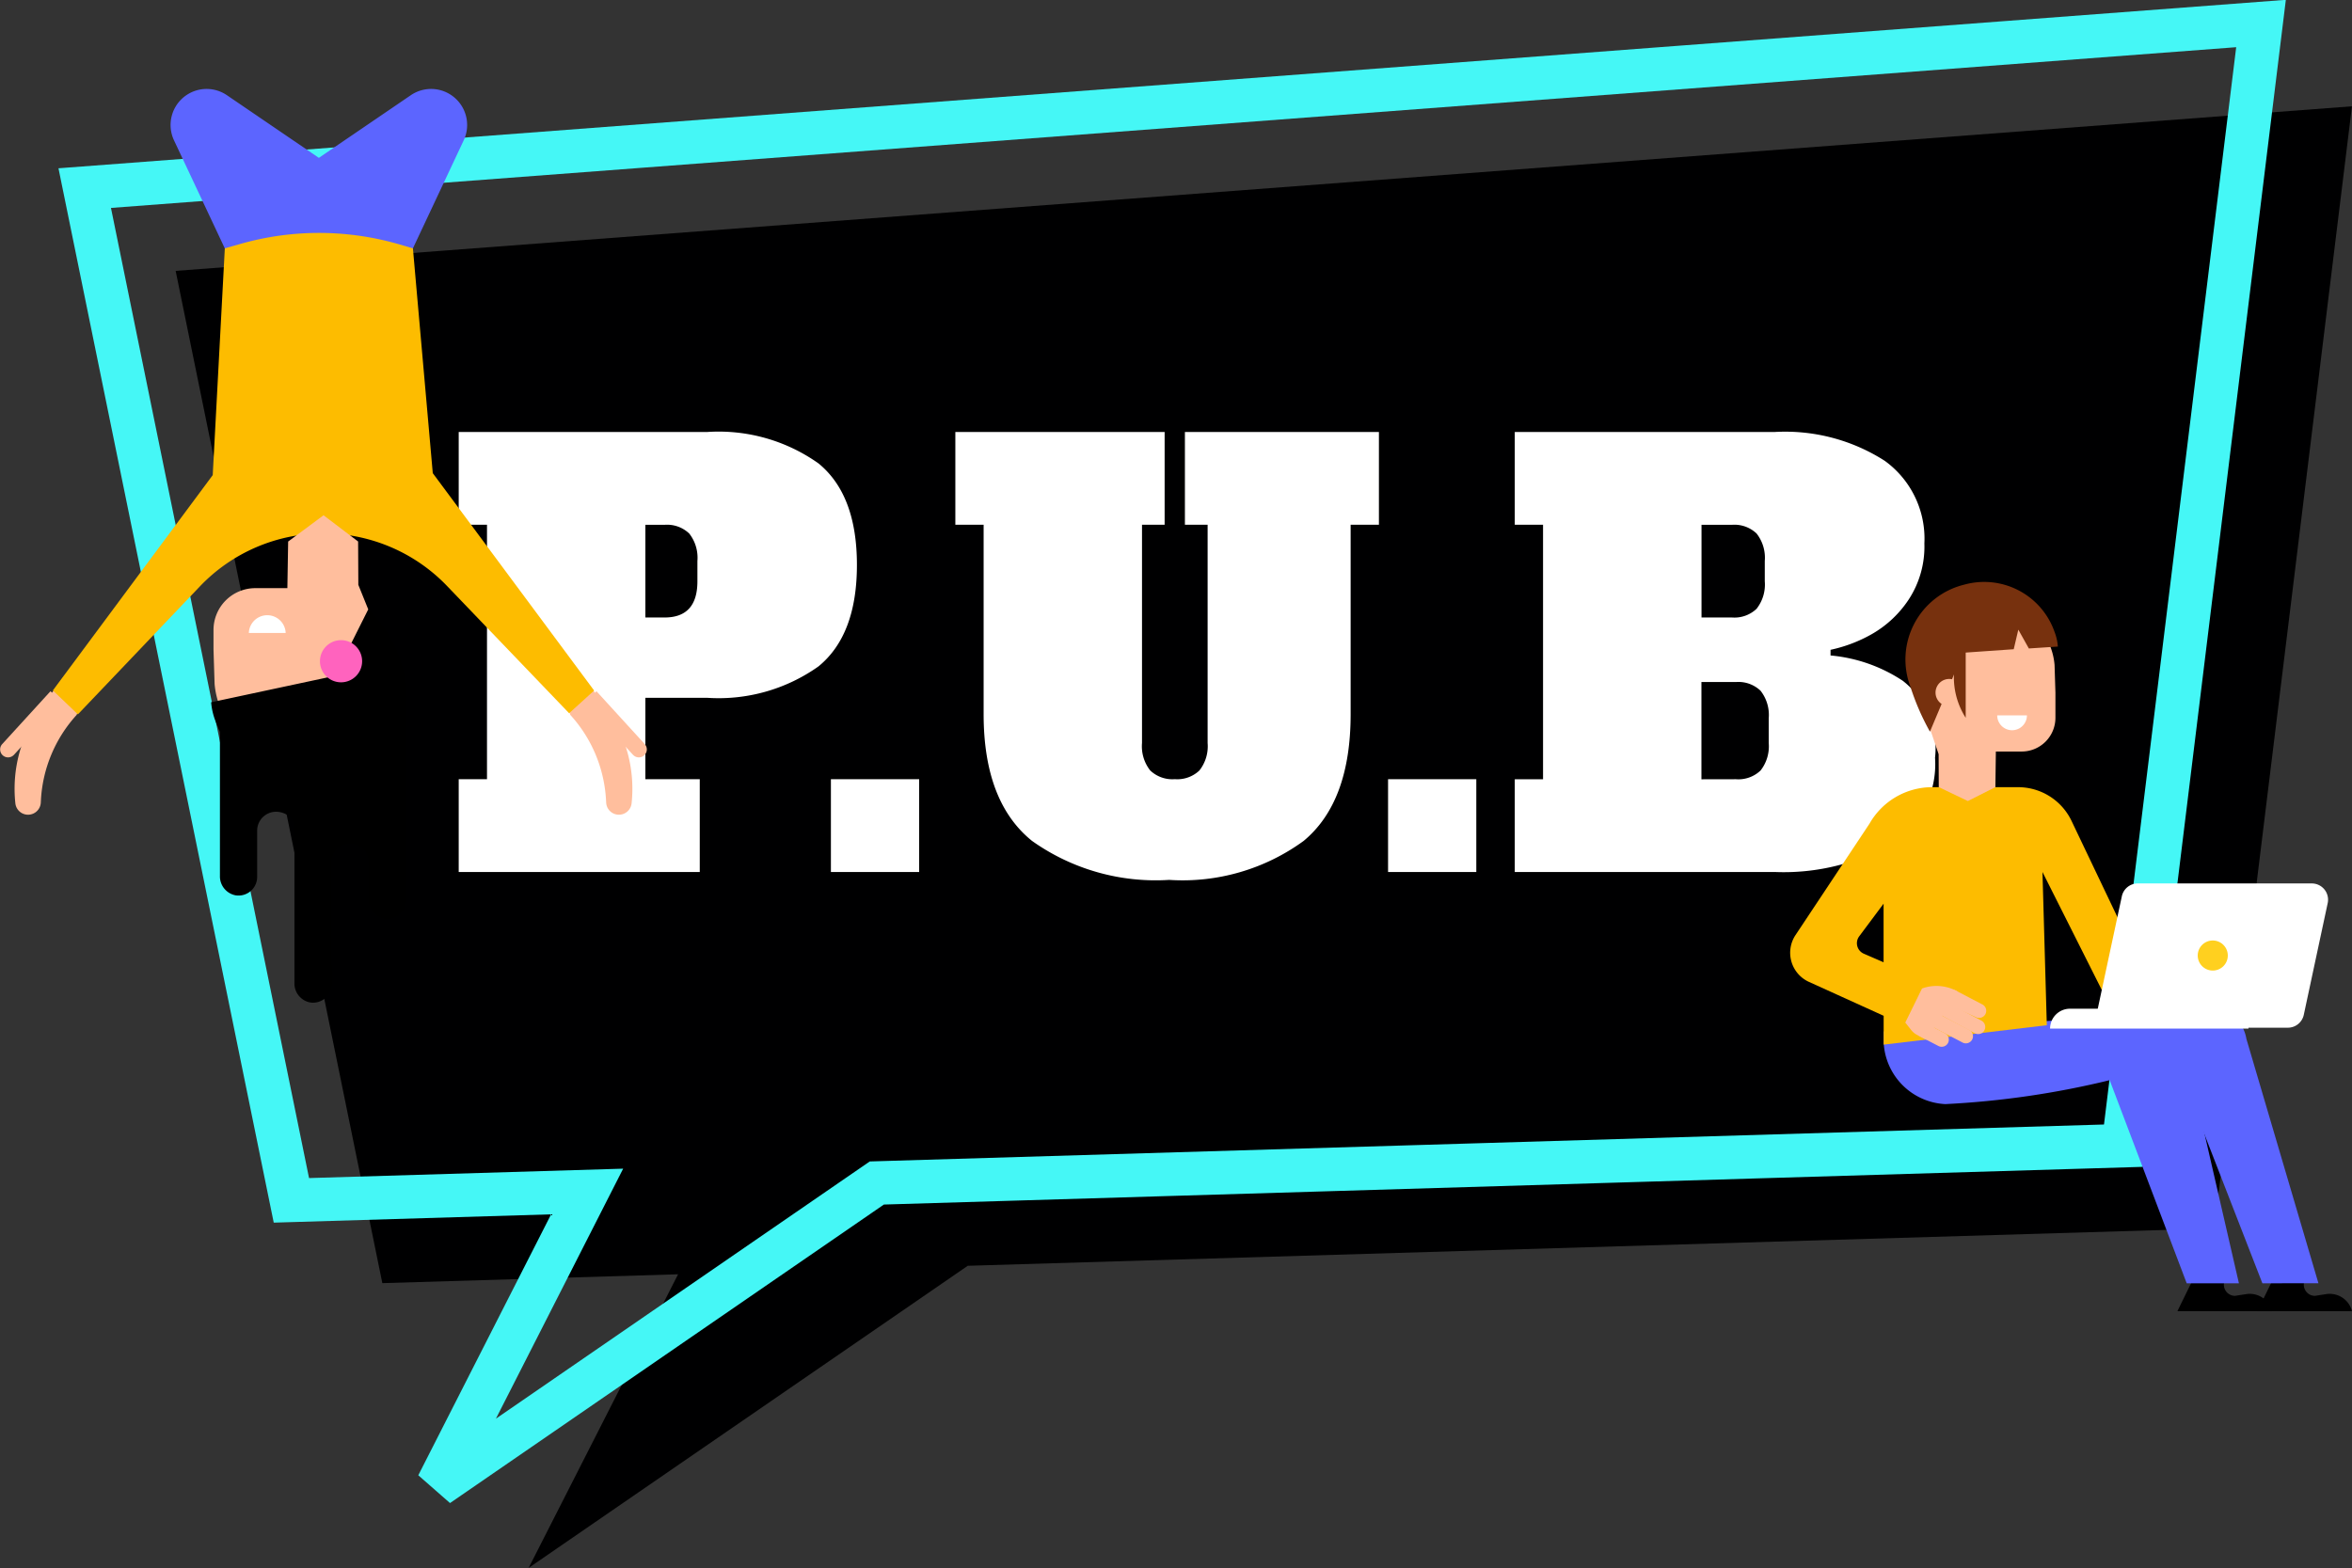 <svg xmlns="http://www.w3.org/2000/svg" width="108.111" height="72.089" viewBox="0 0 108.111 72.089"><rect x="0" y="0" width="108.111" height="72.089" fill="#333333" stroke="none"/><g transform="translate(-252.435 736.089)"><path d="M-153.562,205.493l-57.295,1.716L-231.043,221.1l6.87-13.5-13.594.407-9.5-46.538,100.035-7.567Z" transform="translate(507.776 -885.104)" fill="#000001"/><path d="M-153.562,205.493l-57.295,1.716L-231.043,221.1l6.87-13.5-13.594.407-9.5-46.538,100.035-7.567Z" transform="translate(503.596 -888.91)" fill="none" stroke="#45f7f6" stroke-width="2"/><path d="M.52-4.264h1.3v-11.7H.52v-4.264H11.934a7.928,7.928,0,0,1,5.122,1.443q1.768,1.443,1.768,4.667T17.056-9.451a7.928,7.928,0,0,1-5.122,1.443H9.1v3.744h2.5V0H.52ZM9.984-11.7q1.508,0,1.508-1.664V-14.3a1.8,1.8,0,0,0-.377-1.261,1.476,1.476,0,0,0-1.131-.4H9.1V-11.7ZM17.628,0V-4.264h4.056V0ZM33.176.364A9.807,9.807,0,0,1,26.871-1.43q-2.223-1.794-2.223-5.824v-8.71h-1.3v-4.264h9.62v4.264h-1.04V-5.928a1.8,1.8,0,0,0,.377,1.261,1.476,1.476,0,0,0,1.131.4,1.476,1.476,0,0,0,1.131-.4,1.8,1.8,0,0,0,.377-1.261V-15.964H33.9v-4.264h8.918v4.264h-1.3v8.71q0,4.03-2.158,5.824A9.44,9.44,0,0,1,33.176.364ZM43.238,0V-4.264h4.056V0Zm5.824-4.264h1.3v-11.7h-1.3v-4.264H61a8.475,8.475,0,0,1,5.07,1.326,4.413,4.413,0,0,1,1.82,3.8,4.439,4.439,0,0,1-.728,2.587,5,5,0,0,1-1.7,1.586,6.684,6.684,0,0,1-1.885.715v.26A7.171,7.171,0,0,1,66.9-8.788,3.936,3.936,0,0,1,68.38-5.252a4.338,4.338,0,0,1-2.054,3.991A10.068,10.068,0,0,1,61,0H49.062ZM59.046-11.7a1.476,1.476,0,0,0,1.131-.4,1.8,1.8,0,0,0,.377-1.261V-14.3a1.8,1.8,0,0,0-.377-1.261,1.476,1.476,0,0,0-1.131-.4h-1.4V-11.7Zm.182,7.436a1.476,1.476,0,0,0,1.131-.4,1.8,1.8,0,0,0,.377-1.261V-7.072a1.8,1.8,0,0,0-.377-1.261,1.476,1.476,0,0,0-1.131-.4H57.642v4.472Z" transform="translate(273 -696)" fill="#fff"/><g transform="translate(-77.973 -900.596)"><path d="M355.2,236.994v7.419a.888.888,0,0,0,.712.891.857.857,0,0,0,1-.844v-2.141a.868.868,0,0,1,.87-.856c.4,0,.843.279.843.654v7.222a.888.888,0,0,0,.712.89.857.857,0,0,0,1-.844l-.016-5.586a.864.864,0,0,1,.9-.874h0a.864.864,0,0,1,.825.863v1.7a.888.888,0,0,0,.712.891.857.857,0,0,0,1-.844V235.521Z" transform="translate(-14.683 -39.636)"/><path d="M352.124,175.926h8.646l2.336-4.968a1.657,1.657,0,0,0-1.668-2.353h0a1.659,1.659,0,0,0-.764.279l-4.226,2.88-4.227-2.88a1.657,1.657,0,0,0-.764-.279h0a1.657,1.657,0,0,0-1.668,2.353Z" transform="translate(-11.383 0)" fill="#5c65ff"/><g transform="translate(330.408 195.66)"><path d="M331.043,239.438,333.267,237l-.539-.492-2.224,2.436a.365.365,0,0,0,.539.492Z" transform="translate(-330.408 -235.881)" fill="#ffbe9d"/><path d="M335.018,236.383l-.112.3a6.314,6.314,0,0,0-1.642,3.923l-.006.11a.586.586,0,0,1-.718.54h0a.585.585,0,0,1-.451-.509h0a6.313,6.313,0,0,1,1.168-4.375l1.019-1.4Z" transform="translate(-331.383 -234.968)" fill="#ffbe9d"/></g><g transform="translate(332.837 175.216)"><path d="M398.551,239.438,396.327,237l.539-.492,2.224,2.436a.365.365,0,0,1-.539.492Z" transform="translate(-371.877 -215.437)" fill="#ffbe9d"/><path d="M394.424,236.383l.112.3a6.314,6.314,0,0,1,1.642,3.923l.006.11a.586.586,0,0,0,.718.54h0a.586.586,0,0,0,.451-.509h0a6.314,6.314,0,0,0-1.168-4.375l-1.019-1.4Z" transform="translate(-370.75 -214.524)" fill="#ffbe9d"/><path d="M361.245,205.869l-7.416-9.994-.913-10.334-.594-.175a13.187,13.187,0,0,0-7.343-.028l-.709.2-.556,10.427-7.348,9.9,1.15,1.1,5.607-5.883a7.861,7.861,0,0,1,5.671-2.438h0a7.859,7.859,0,0,1,5.692,2.42l5.61,5.849Z" transform="translate(-336.365 -184.831)" fill="#fdbc00"/></g><path d="M354.523,224.418a3.783,3.783,0,0,0,2.873,3.353,3.877,3.877,0,0,0,4.3-1.7l.149-.24a3.876,3.876,0,0,0,.415-3.166l-1.13-2.8-.01-1.992-1.589-1.207-1.627,1.208-.036,2.143-1.5,0a1.923,1.923,0,0,0-1.895,1.923v.893Z" transform="translate(-14.251 -28.47)" fill="#ffbe9d"/><path d="M358.459,228.707a.847.847,0,0,1,1.693,0" transform="translate(-16.613 -35.098)" fill="#fff"/><path d="M359.9,230.328l-5.69,1.216a3,3,0,0,0,.2.867,4.357,4.357,0,0,0,5.294,2.747,4.592,4.592,0,0,0,3.476-4.307,5.843,5.843,0,0,0-1.749-3.579Z" transform="translate(-14.096 -34.75)"/><path d="M366.474,231.713a.969.969,0,1,1,.969.969A.969.969,0,0,1,366.474,231.713Z" transform="translate(-21.359 -36.806)" fill="#ff63be"/></g><g transform="translate(-4971 1892.856)"><g transform="translate(5305.718 -2602.176)"><path d="M130.874,319.767l-.692,1.411h4.351a1.056,1.056,0,0,0-1.183-.785l-.522.08a.51.51,0,0,1-.47-.705h-1.484Z" transform="translate(-112.38 -287.666)"/><path d="M142.272,319.767l-.692,1.411h4.351a1.056,1.056,0,0,0-1.183-.785l-.522.08a.51.51,0,0,1-.471-.705h-1.484Z" transform="translate(-120.103 -287.666)"/><g transform="translate(0 0)"><path d="M111.445,293.609l-3.849-9.9-4.418-2.238-5.011,2.707-1.4-2.153,5.464.607,7.333-1.662a1.834,1.834,0,0,1,1.147,1.406l3.31,11.231Z" transform="translate(-89.736 -261.379)" fill="#5c65ff"/><path d="M101.134,281.71a1.834,1.834,0,0,1,.972,1.449l2.519,10.95h-2.4l-3.54-9.338a40.253,40.253,0,0,1-7.556,1.1,2.982,2.982,0,0,1-2.833-2.833v-.506Z" transform="translate(-83.995 -261.879)" fill="#5c65ff"/><path d="M89.671,259.493,91,257.466l-3.1-6.5a2.724,2.724,0,0,0-2.46-1.554H81.493a3.313,3.313,0,0,0-2.882,1.679l-3.4,5.12a1.471,1.471,0,0,0,.617,2.153l3.434,1.559v1.326l7.5-.893-.2-7.044ZM78.35,257.068a.527.527,0,0,1-.211-.8l1.12-1.5v2.694Z" transform="translate(-74.962 -239.991)" fill="#fdbc00"/><path d="M99.27,226.064a3.052,3.052,0,0,0-2.318-2.705,3.128,3.128,0,0,0-3.467,1.373l-.12.193a3.128,3.128,0,0,0-.336,2.554l.912,2.693.006,1.513,1.338.641,1.265-.641.022-1.636,1.21,0a1.551,1.551,0,0,0,1.528-1.551v-1.155Z" transform="translate(-87.114 -222.267)" fill="#ffbe9d"/><path d="M105.857,239.18a.683.683,0,0,1-1.366,0" transform="translate(-94.971 -233.06)" fill="#fff"/><g transform="translate(5.294 18.558)"><g transform="translate(0.623 0.186)"><path d="M98.033,279.446h0a.329.329,0,0,0-.14-.444l-1.278-.667-.855.422,1.829.827A.329.329,0,0,0,98.033,279.446Z" transform="translate(-94.972 -278.336)" fill="#ffbe9d"/><path d="M97.611,280.947h0a.329.329,0,0,0-.137-.442l-1.967-1.05-.3.583,1.961,1.047A.329.329,0,0,0,97.611,280.947Z" transform="translate(-94.595 -279.094)" fill="#ffbe9d"/><path d="M96.408,282.6h0a.329.329,0,0,0-.139-.444l-1.7-.889-.3.583,1.7.889A.329.329,0,0,0,96.408,282.6Z" transform="translate(-93.956 -280.32)" fill="#ffbe9d"/><path d="M94.658,283.983h0a.329.329,0,0,0-.139-.444l-.9-.468-.3.583.9.468A.328.328,0,0,0,94.658,283.983Z" transform="translate(-93.317 -281.545)" fill="#ffbe9d"/></g><path d="M92.348,280.233l-.419-.219a.834.834,0,0,1-.268-.221l-.277-.349.77-1.567.036-.013a1.97,1.97,0,0,1,1.6.152Z" transform="translate(-91.384 -277.759)" fill="#ffbe9d"/></g><path d="M94.094,220.31h0a3.427,3.427,0,0,1,4.163,2.161,2.367,2.367,0,0,1,.155.682l-1.334.087-.484-.865-.211.9-2.324.162-1.527,3.628a11.158,11.158,0,0,1-.894-2.056A3.541,3.541,0,0,1,94.094,220.31Z" transform="translate(-86.104 -220.196)" fill="#77310e"/><path d="M96.953,234.614a.627.627,0,1,1-.627-.627A.627.627,0,0,1,96.953,234.614Z" transform="translate(-89.014 -229.541)" fill="#ffbe9d"/><path d="M98.853,226.565v4.179a3.47,3.47,0,0,1-.5-2.415A6.088,6.088,0,0,1,98.853,226.565Z" transform="translate(-90.781 -224.512)" fill="#77310e"/></g><g transform="translate(11.95 13.842)"><path d="M121.15,281.926h-9.12a.915.915,0,0,1,.915-.915h8.2Z" transform="translate(-112.03 -275.247)" fill="#fff"/><path d="M127.538,269.768h-8a.748.748,0,0,1-.732-.9l1.1-5.14a.748.748,0,0,1,.732-.592h8a.748.748,0,0,1,.732.9l-1.1,5.14A.748.748,0,0,1,127.538,269.768Z" transform="translate(-116.608 -263.131)" fill="#fff"/><path d="M134.465,271.973a.691.691,0,1,1-.691-.691A.691.691,0,0,1,134.465,271.973Z" transform="translate(-126.296 -268.654)" fill="#ffd01f"/></g></g></g></g></svg>